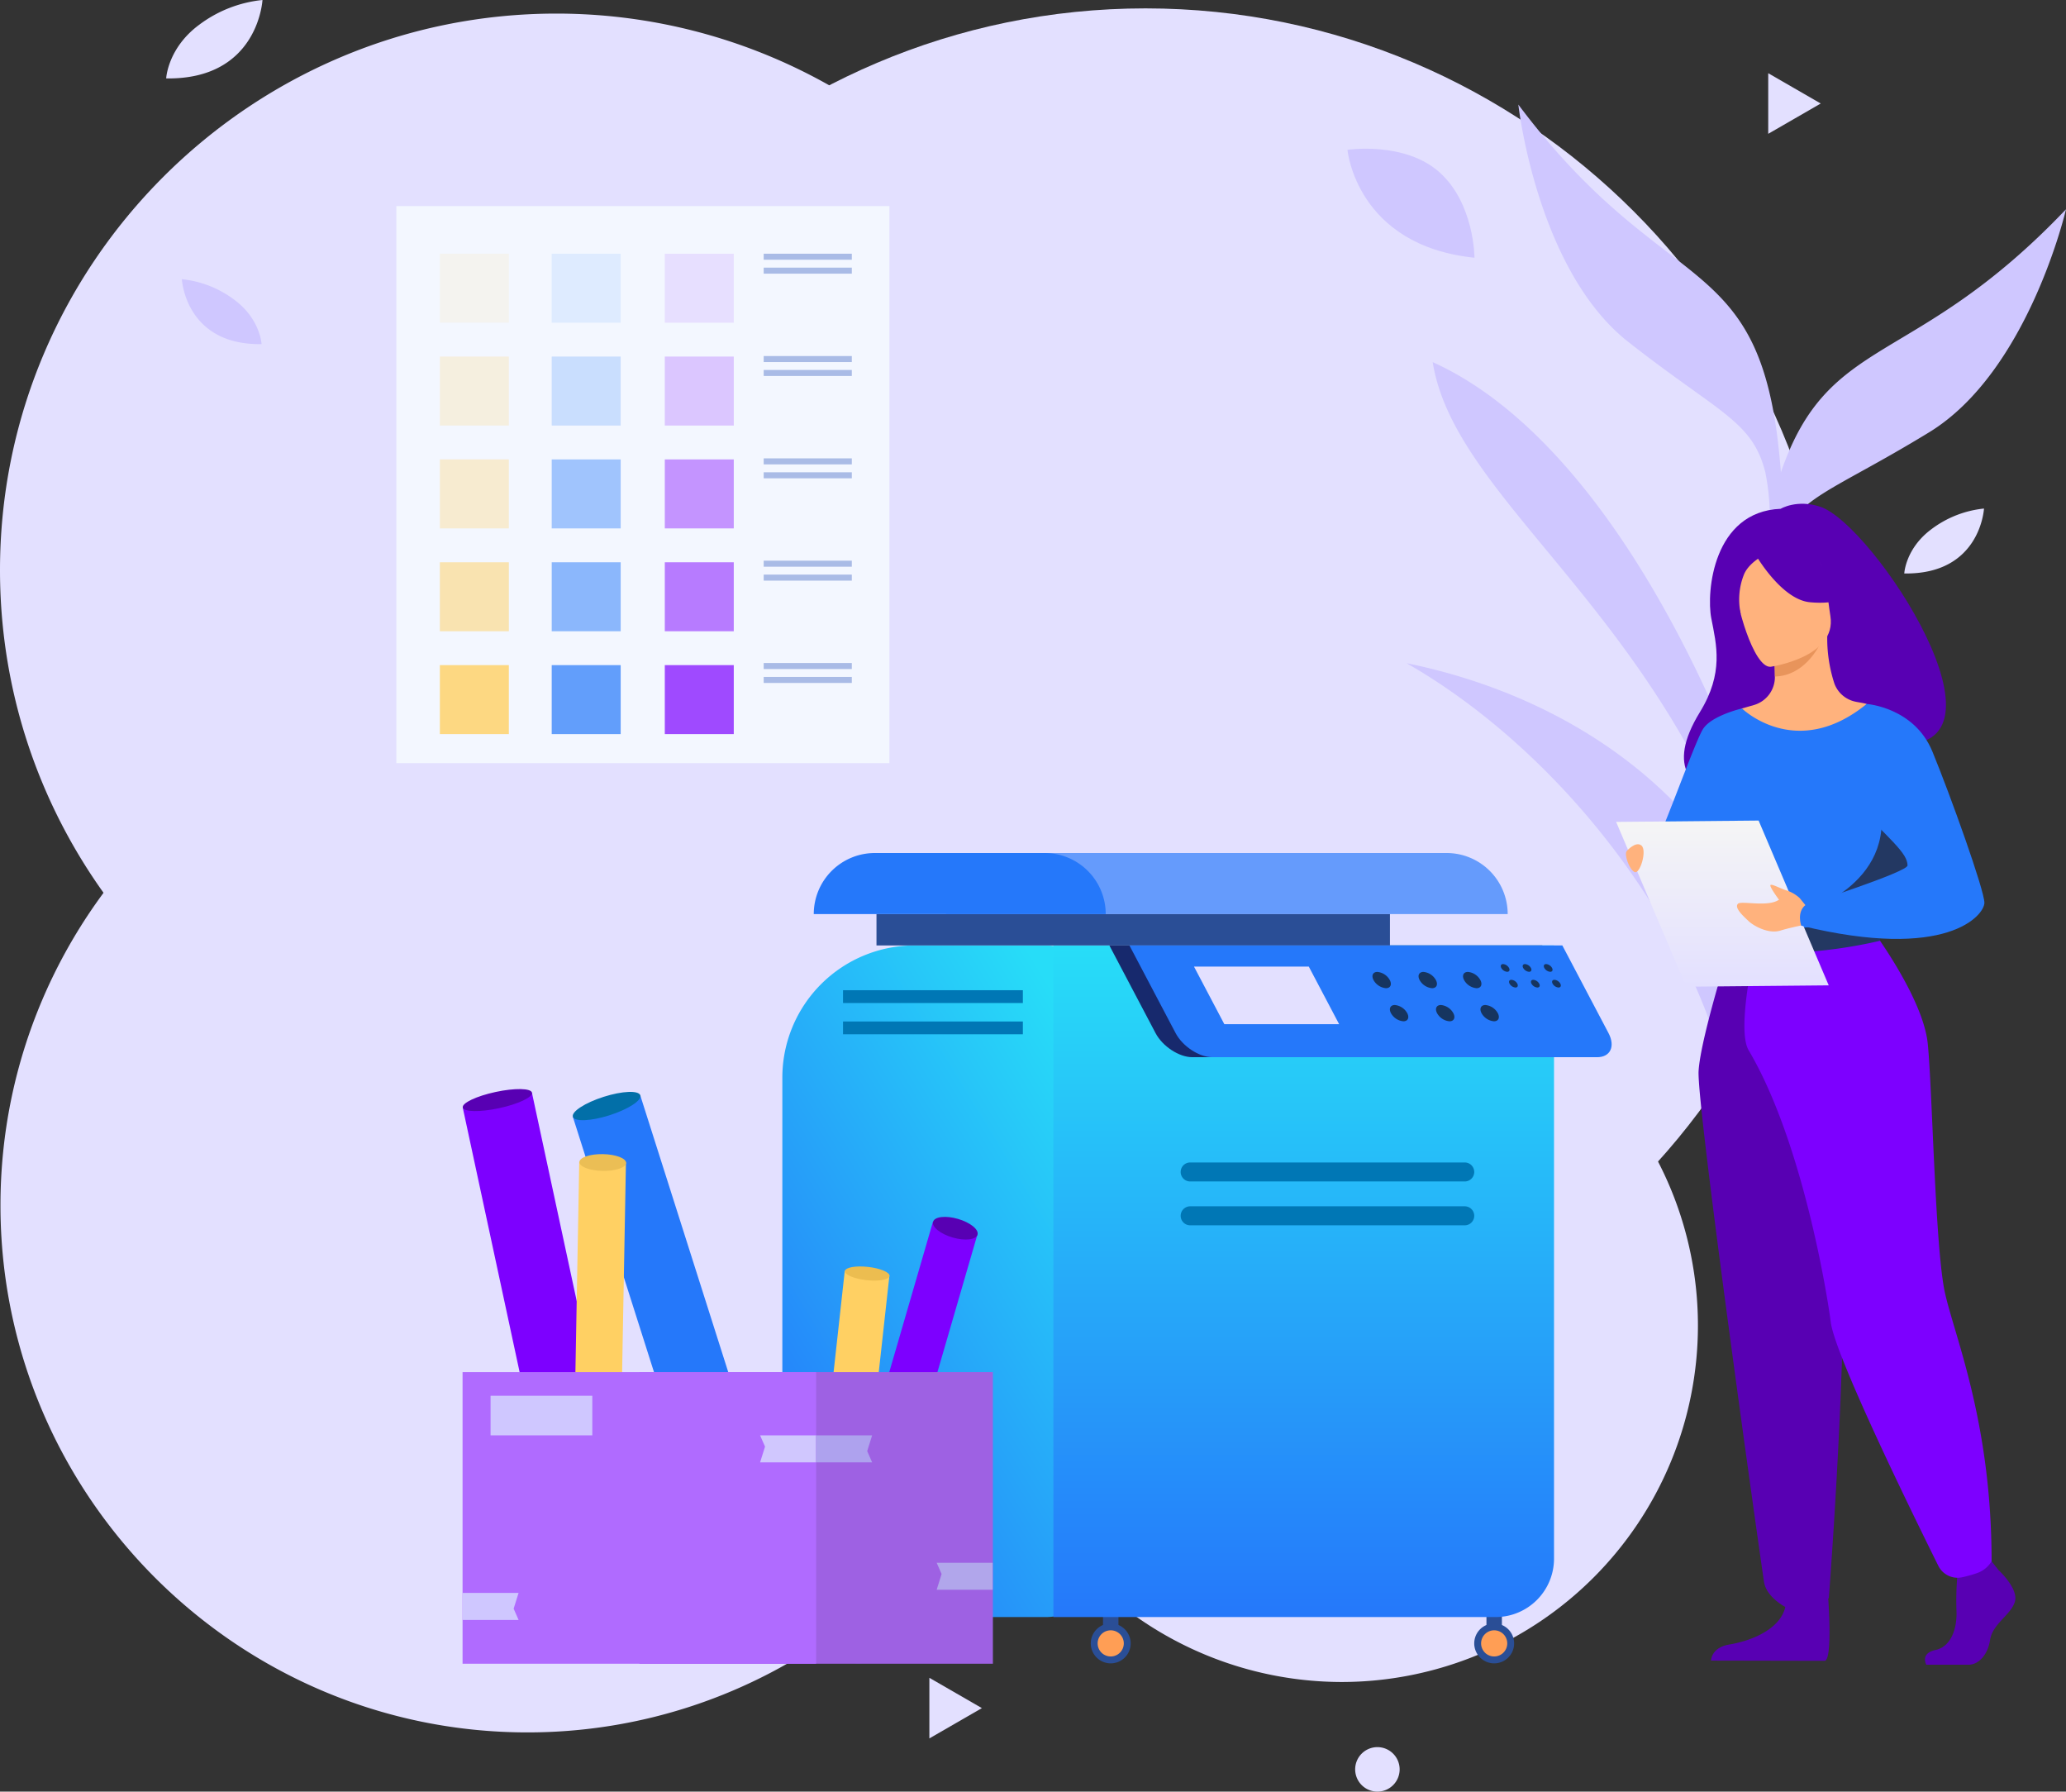 <svg xmlns="http://www.w3.org/2000/svg" xmlns:xlink="http://www.w3.org/1999/xlink" width="613.665" height="532.056" viewBox="0 0 613.665 532.056">
  <rect x="0" y="0" width="613.665" height="532.056" fill="#333333" stroke="none"/>
  <defs>
    <linearGradient id="linear-gradient" x1="0.878" y1="0.053" x2="0.169" y2="0.94" gradientUnits="objectBoundingBox">
      <stop offset="0" stop-color="#2578fa"/>
      <stop offset="1" stop-color="#27ddf8"/>
    </linearGradient>
    <linearGradient id="linear-gradient-2" x1="0.5" x2="0.5" y2="1" gradientUnits="objectBoundingBox">
      <stop offset="0" stop-color="#2578fa"/>
      <stop offset="0.481" stop-color="#26a9f9"/>
      <stop offset="1" stop-color="#27ddf8"/>
    </linearGradient>
    <linearGradient id="linear-gradient-3" x1="0.5" x2="0.5" y2="1" gradientUnits="objectBoundingBox">
      <stop offset="0" stop-color="#f5f5f5"/>
      <stop offset="1" stop-color="#e3e0ff"/>
    </linearGradient>
  </defs>
  <g id="Group_7322" data-name="Group 7322" transform="translate(47.665 -155.253)">
    <g id="Group_7679" data-name="Group 7679">
      <path id="Path_3164" data-name="Path 3164" d="M2166.74,1424.349a105.88,105.88,0,1,0-105.88-105.88,106.084,106.084,0,0,0,105.88,105.88" transform="translate(-1815.947 -769.594)" fill="#e3e0ff" fill-rule="evenodd"/>
      <path id="Path_3165" data-name="Path 3165" d="M1829.384,832.073c113,0,205.164-92.163,205.164-205.164s-92.163-205.163-205.164-205.163-205.163,92.163-205.163,205.163,92.163,205.164,205.163,205.164" transform="translate(-1536.803 -264.006)" fill="#e3e0ff" fill-rule="evenodd"/>
      <path id="Path_3166" data-name="Path 3166" d="M1467.144,1291.889c86.208,0,156.52-70.312,156.52-156.521s-70.312-156.518-156.52-156.518a155.628,155.628,0,0,0-93.6,31.206v250.627a155.625,155.625,0,0,0,93.6,31.206" transform="translate(1576.136 1648.574) rotate(-180)" fill="#e3e0ff" fill-rule="evenodd"/>
      <path id="Path_3167" data-name="Path 3167" d="M1489.944,756.572c91.024,0,165.264-74.242,165.264-165.266s-74.24-165.266-165.264-165.266a164.744,164.744,0,0,0-116.4,48.141V708.431a164.744,164.744,0,0,0,116.4,48.141" transform="translate(1607.543 915.86) rotate(180)" fill="#e3e0ff" fill-rule="evenodd"/>
      <path id="Path_3168" data-name="Path 3168" d="M2030.643,1805.221l-7.795,4.5-7.8,4.5v-18l7.8,4.5Z" transform="translate(-1786.661 -1142.711)" fill="#e3e0ff" fill-rule="evenodd"/>
      <path id="Path_3169" data-name="Path 3169" d="M2688.826,1407.775l-2.328-8.694-2.331-8.694,8.693,2.329,8.7,2.33-6.364,6.364Z" transform="translate(-2214.429 -883.261)" fill="#e3e0ff" fill-rule="evenodd"/>
      <path id="Path_3170" data-name="Path 3170" d="M2372.283,1866.512a6.606,6.606,0,1,0-6.606-6.606,6.619,6.619,0,0,0,6.606,6.606" transform="translate(-2010.817 -1179.203)" fill="#e3e0ff" fill-rule="evenodd"/>
      <path id="Path_3171" data-name="Path 3171" d="M2662.733,532.053s-11.147,48.193-40.654,66.226-39.342,19.015-44.914,33.768c-5.317,14.068-22.108,86.58-13.573,115.164H2557.6c-6.141-35.062,8.495-90.54,17.13-125.615a67.547,67.547,0,0,0-1.3-11.383c-3.823-15.3-13.478-17.42-40.687-38.758s-32.684-70.5-32.684-70.5c45.035,59.976,72.9,41.075,77.984,109.224,14.275-41.508,39.435-30.57,84.682-78.126" transform="translate(-2096.732 -314.645)" fill="#cfc7ff" fill-rule="evenodd"/>
      <path id="Path_3172" data-name="Path 3172" d="M2415.8,713.008c53.272,24.06,91.7,109.662,107.282,170.761a204.8,204.8,0,0,1-20.315,40.543c-11.8-48.281-51.633-97.273-94.718-121.893,48.942,9.93,93.578,40.511,108.53,89.926-22.7-99.891-93.718-134.609-100.779-179.337" transform="translate(-2037.905 -450.211)" fill="#cfc7ff" fill-rule="evenodd"/>
      <path id="Path_3173" data-name="Path 3173" d="M2397.059,569.664s0-16.02-10.337-25.322-27.392-6.719-27.392-6.719,2.585,28.425,37.729,32.042" transform="translate(-2006.76 -337.875)" fill="#cfc7ff" fill-rule="evenodd"/>
      <path id="Path_3174" data-name="Path 3174" d="M2817.865,852.835s.339-7.442,8.118-13.191a31.116,31.116,0,0,1,15.559-6.089s-1.015,19.618-23.677,19.28" transform="translate(-2299.902 -527.277)" fill="#e3e0ff" fill-rule="evenodd"/>
      <path id="Path_3175" data-name="Path 3175" d="M2493.006,1516.362s.337-7.44,8.116-13.191a31.109,31.109,0,0,1,15.559-6.088s-1.013,19.618-23.675,19.278" transform="translate(-2092.219 -951.472)" fill="#e3e0ff" fill-rule="evenodd"/>
      <path id="Path_3176" data-name="Path 3176" d="M1423.15,664.006s-.34-7.441-8.119-13.192a31.1,31.1,0,0,0-15.556-6.088s1.014,19.617,23.675,19.28" transform="translate(-1393.122 -406.558)" fill="#cfc7ff" fill-rule="evenodd"/>
      <path id="Path_3177" data-name="Path 3177" d="M2705.834,493.118l7.8-4.5,7.795-4.5-7.795-4.5-7.8-4.5v18Z" transform="translate(-2228.281 -298.125)" fill="#e3e0ff" fill-rule="evenodd"/>
      <path id="Path_3178" data-name="Path 3178" d="M1386.566,438.142s.409-8.99,9.807-15.934a37.575,37.575,0,0,1,18.794-7.355s-1.224,23.7-28.6,23.289" transform="translate(-1384.869 -259.6)" fill="#e3e0ff" fill-rule="evenodd"/>
    </g>
    <g id="Group_7678" data-name="Group 7678">
      <g id="Group_7331" data-name="Group 7331" transform="translate(70.061 216.46)">
        <rect id="Rectangle_1236" data-name="Rectangle 1236" width="146.456" height="165.418" transform="translate(0 0)" fill="#f3f7ff"/>
        <g id="Group_7323" data-name="Group 7323" transform="translate(12.93 14.14)">
          <rect id="Rectangle_1237" data-name="Rectangle 1237" width="20.487" height="20.487" fill="#ffd063" opacity="0.1"/>
          <rect id="Rectangle_1238" data-name="Rectangle 1238" width="20.487" height="20.487" transform="translate(0 30.543)" fill="#ffd063" opacity="0.2"/>
          <rect id="Rectangle_1239" data-name="Rectangle 1239" width="20.487" height="20.487" transform="translate(0 61.087)" fill="#ffd063" opacity="0.3"/>
          <rect id="Rectangle_1240" data-name="Rectangle 1240" width="20.487" height="20.487" transform="translate(0 91.63)" fill="#ffd063" opacity="0.5"/>
          <rect id="Rectangle_1241" data-name="Rectangle 1241" width="20.487" height="20.487" transform="translate(0 122.173)" fill="#ffd063" opacity="0.8"/>
        </g>
        <g id="Group_7324" data-name="Group 7324" transform="translate(46.151 14.14)">
          <rect id="Rectangle_1242" data-name="Rectangle 1242" width="20.487" height="20.487" fill="#2578fa" opacity="0.1"/>
          <rect id="Rectangle_1243" data-name="Rectangle 1243" width="20.487" height="20.487" transform="translate(0 30.543)" fill="#2578fa" opacity="0.2"/>
          <rect id="Rectangle_1244" data-name="Rectangle 1244" width="20.487" height="20.487" transform="translate(0 61.087)" fill="#2578fa" opacity="0.4"/>
          <rect id="Rectangle_1245" data-name="Rectangle 1245" width="20.487" height="20.487" transform="translate(0 91.63)" fill="#2578fa" opacity="0.5"/>
          <rect id="Rectangle_1246" data-name="Rectangle 1246" width="20.487" height="20.487" transform="translate(0 122.173)" fill="#2578fa" opacity="0.7"/>
        </g>
        <g id="Group_7325" data-name="Group 7325" transform="translate(79.741 14.14)">
          <rect id="Rectangle_1247" data-name="Rectangle 1247" width="20.487" height="20.487" fill="#7d00ff" opacity="0.1"/>
          <rect id="Rectangle_1248" data-name="Rectangle 1248" width="20.487" height="20.487" transform="translate(0 30.543)" fill="#7d00ff" opacity="0.2"/>
          <rect id="Rectangle_1249" data-name="Rectangle 1249" width="20.487" height="20.487" transform="translate(0 61.087)" fill="#7d00ff" opacity="0.4"/>
          <rect id="Rectangle_1250" data-name="Rectangle 1250" width="20.487" height="20.487" transform="translate(0 91.63)" fill="#7d00ff" opacity="0.5"/>
          <rect id="Rectangle_1251" data-name="Rectangle 1251" width="20.487" height="20.487" transform="translate(0 122.173)" fill="#7d00ff" opacity="0.7"/>
        </g>
        <g id="Group_7326" data-name="Group 7326" transform="translate(109.114 14.14)">
          <rect id="Rectangle_1252" data-name="Rectangle 1252" width="26.177" height="1.789" fill="#6180ce" opacity="0.5"/>
          <rect id="Rectangle_1253" data-name="Rectangle 1253" width="26.177" height="1.789" transform="translate(0 4.134)" fill="#6180ce" opacity="0.5"/>
        </g>
        <g id="Group_7327" data-name="Group 7327" transform="translate(109.114 44.526)">
          <rect id="Rectangle_1254" data-name="Rectangle 1254" width="26.177" height="1.789" fill="#6180ce" opacity="0.5"/>
          <rect id="Rectangle_1255" data-name="Rectangle 1255" width="26.177" height="1.789" transform="translate(0 4.134)" fill="#6180ce" opacity="0.5"/>
        </g>
        <g id="Group_7328" data-name="Group 7328" transform="translate(109.114 74.913)">
          <rect id="Rectangle_1256" data-name="Rectangle 1256" width="26.177" height="1.789" fill="#6180ce" opacity="0.5"/>
          <rect id="Rectangle_1257" data-name="Rectangle 1257" width="26.177" height="1.789" transform="translate(0 4.134)" fill="#6180ce" opacity="0.5"/>
        </g>
        <g id="Group_7329" data-name="Group 7329" transform="translate(109.114 105.299)">
          <rect id="Rectangle_1258" data-name="Rectangle 1258" width="26.177" height="1.789" fill="#6180ce" opacity="0.5"/>
          <rect id="Rectangle_1259" data-name="Rectangle 1259" width="26.177" height="1.789" transform="translate(0 4.134)" fill="#6180ce" opacity="0.5"/>
        </g>
        <g id="Group_7330" data-name="Group 7330" transform="translate(109.114 135.686)">
          <rect id="Rectangle_1260" data-name="Rectangle 1260" width="26.177" height="1.789" fill="#6180ce" opacity="0.5"/>
          <rect id="Rectangle_1261" data-name="Rectangle 1261" width="26.177" height="1.789" transform="translate(0 4.134)" fill="#6180ce" opacity="0.5"/>
        </g>
      </g>
      <g id="Group_7338" data-name="Group 7338" transform="translate(184.715 408.572)">
        <g id="Group_7332" data-name="Group 7332" transform="translate(205.512 215.515)">
          <rect id="Rectangle_1262" data-name="Rectangle 1262" width="4.587" height="16.776" transform="translate(8.218 16.776) rotate(180)" fill="#2a4e96"/>
          <path id="Path_15031" data-name="Path 15031" d="M1872.339,1497.281a5.925,5.925,0,1,0-5.925,5.925A5.925,5.925,0,0,0,1872.339,1497.281Z" transform="translate(-1860.489 -1478.074)" fill="#2a4e96"/>
          <path id="Path_15032" data-name="Path 15032" d="M1872.319,1499.3a3.883,3.883,0,1,0-3.883,3.883A3.883,3.883,0,0,0,1872.319,1499.3Z" transform="translate(-1862.511 -1480.097)" fill="#ff9e55"/>
        </g>
        <g id="Group_7333" data-name="Group 7333" transform="translate(91.614 215.515)">
          <rect id="Rectangle_1263" data-name="Rectangle 1263" width="4.587" height="16.776" transform="translate(8.218 16.776) rotate(180)" fill="#2a4e96"/>
          <path id="Path_15033" data-name="Path 15033" d="M1645.655,1497.281a5.925,5.925,0,1,0-5.924,5.925A5.925,5.925,0,0,0,1645.655,1497.281Z" transform="translate(-1633.806 -1478.074)" fill="#2a4e96"/>
          <path id="Path_15034" data-name="Path 15034" d="M1645.635,1499.3a3.883,3.883,0,1,0-3.882,3.883A3.883,3.883,0,0,0,1645.635,1499.3Z" transform="translate(-1635.827 -1480.097)" fill="#ff9e55"/>
        </g>
        <g id="Group_7334" data-name="Group 7334" transform="translate(16.603 215.515)">
          <rect id="Rectangle_1264" data-name="Rectangle 1264" width="4.587" height="16.776" transform="translate(8.218 16.776) rotate(180)" fill="#2a4e96"/>
          <path id="Path_15035" data-name="Path 15035" d="M1496.365,1497.281a5.925,5.925,0,1,0-5.925,5.925A5.925,5.925,0,0,0,1496.365,1497.281Z" transform="translate(-1484.516 -1478.074)" fill="#2a4e96"/>
          <path id="Path_15036" data-name="Path 15036" d="M1496.345,1499.3a3.883,3.883,0,1,0-3.883,3.883A3.883,3.883,0,0,0,1496.345,1499.3Z" transform="translate(-1486.538 -1480.097)" fill="#ff9e55"/>
        </g>
        <path id="Rectangle_1265" data-name="Rectangle 1265" d="M17.87,0H78.183a17.87,17.87,0,0,1,17.87,17.87V160.186a39.266,39.266,0,0,1-39.266,39.266H17.87A17.87,17.87,0,0,1,0,181.582V17.87A17.87,17.87,0,0,1,17.87,0Z" transform="translate(96.053 226.902) rotate(180)" fill="url(#linear-gradient)"/>
        <path id="Rectangle_1266" data-name="Rectangle 1266" d="M17.355,0H148.7a0,0,0,0,1,0,0V199.453a0,0,0,0,1,0,0H0a0,0,0,0,1,0,0V17.355A17.355,17.355,0,0,1,17.355,0Z" transform="translate(229.211 226.902) rotate(180)" fill="url(#linear-gradient-2)"/>
        <rect id="Rectangle_1267" data-name="Rectangle 1267" width="152.513" height="9.31" transform="translate(180.476 27.449) rotate(180)" fill="#2a4e96"/>
        <rect id="Rectangle_1269" data-name="Rectangle 1269" width="53.418" height="3.799" transform="translate(71.443 44.546) rotate(180)" fill="#0077b5"/>
        <rect id="Rectangle_1270" data-name="Rectangle 1270" width="53.418" height="3.8" transform="translate(71.443 53.833) rotate(180)" fill="#0077b5"/>
        <path id="Path_15037" data-name="Path 15037" d="M1548.286,1054.136h166.806A18.14,18.14,0,0,0,1696.953,1036H1548.286Z" transform="translate(-1499.642 -1035.997)" fill="rgba(37,120,250,0.66)"/>
        <path id="Path_15038" data-name="Path 15038" d="M1470.047,1054.136h86.72A18.139,18.139,0,0,0,1538.628,1036h-50.442a18.139,18.139,0,0,0-18.139,18.139Z" transform="translate(-1460.714 -1035.997)" fill="#2578fa"/>
        <g id="Group_7337" data-name="Group 7337" transform="translate(97.137 27.451)">
          <path id="Path_15039" data-name="Path 15039" d="M1773.381,1090.631l13.712,26.021c2.085,3.957.567,7.166-3.39,7.166H1669.45c-3.958,0-8.856-3.208-10.941-7.166l-13.712-26.021Z" transform="translate(-1644.797 -1090.631)" fill="#17296d"/>
          <path id="Path_15040" data-name="Path 15040" d="M1681.311,1123.818h114.253c3.957,0,5.475-3.208,3.39-7.166l-13.712-26.021H1656.657l13.712,26.021C1672.454,1120.61,1677.353,1123.818,1681.311,1123.818Z" transform="translate(-1650.698 -1090.631)" fill="#2578fa"/>
          <path id="Path_15041" data-name="Path 15041" d="M1703.838,1120.234h34.1l-9.014-17.107h-34.1Z" transform="translate(-1669.688 -1096.848)" fill="#e3e0ff"/>
          <g id="Group_7335" data-name="Group 7335" transform="translate(78.147 7.865)">
            <path id="Path_15042" data-name="Path 15042" d="M1854.183,1108.7a4.7,4.7,0,0,0,3.69,2.416c1.334,0,1.846-1.082,1.143-2.416a4.7,4.7,0,0,0-3.689-2.417C1853.991,1106.285,1853.48,1107.367,1854.183,1108.7Z" transform="translate(-1826.967 -1106.285)" fill="#163560"/>
            <path id="Path_15043" data-name="Path 15043" d="M1827.894,1108.7a4.705,4.705,0,0,0,3.689,2.416c1.335,0,1.847-1.082,1.143-2.416a4.7,4.7,0,0,0-3.689-2.417C1827.7,1106.285,1827.191,1107.367,1827.894,1108.7Z" transform="translate(-1813.886 -1106.285)" fill="#163560"/>
            <path id="Path_15044" data-name="Path 15044" d="M1800.644,1108.7a4.7,4.7,0,0,0,3.69,2.416c1.334,0,1.846-1.082,1.142-2.416a4.7,4.7,0,0,0-3.689-2.417C1800.452,1106.285,1799.941,1107.367,1800.644,1108.7Z" transform="translate(-1800.328 -1106.285)" fill="#163560"/>
            <path id="Path_15045" data-name="Path 15045" d="M1864.488,1128.258a4.7,4.7,0,0,0,3.689,2.417c1.334,0,1.846-1.082,1.143-2.417a4.7,4.7,0,0,0-3.69-2.416C1864.3,1125.842,1863.784,1126.924,1864.488,1128.258Z" transform="translate(-1832.093 -1116.016)" fill="#163560"/>
            <path id="Path_15046" data-name="Path 15046" d="M1838.2,1128.258a4.7,4.7,0,0,0,3.689,2.417c1.334,0,1.847-1.082,1.143-2.417a4.7,4.7,0,0,0-3.689-2.416C1838.008,1125.842,1837.5,1126.924,1838.2,1128.258Z" transform="translate(-1819.013 -1116.016)" fill="#163560"/>
            <path id="Path_15047" data-name="Path 15047" d="M1810.948,1128.258a4.7,4.7,0,0,0,3.69,2.417c1.334,0,1.846-1.082,1.143-2.417a4.705,4.705,0,0,0-3.69-2.416C1810.757,1125.842,1810.245,1126.924,1810.948,1128.258Z" transform="translate(-1805.455 -1116.016)" fill="#163560"/>
          </g>
          <g id="Group_7336" data-name="Group 7336" transform="translate(116.258 5.531)">
            <path id="Path_15048" data-name="Path 15048" d="M1901.771,1102.787a2.236,2.236,0,0,0,1.753,1.148c.635,0,.877-.515.543-1.148a2.234,2.234,0,0,0-1.753-1.148C1901.68,1101.639,1901.438,1102.153,1901.771,1102.787Z" transform="translate(-1888.837 -1101.639)" fill="#163560"/>
            <path id="Path_15049" data-name="Path 15049" d="M1889.278,1102.787a2.236,2.236,0,0,0,1.753,1.148c.634,0,.877-.515.543-1.148a2.235,2.235,0,0,0-1.753-1.148C1889.187,1101.639,1888.944,1102.153,1889.278,1102.787Z" transform="translate(-1882.62 -1101.639)" fill="#163560"/>
            <path id="Path_15050" data-name="Path 15050" d="M1876.326,1102.787a2.237,2.237,0,0,0,1.754,1.148c.635,0,.877-.515.543-1.148a2.236,2.236,0,0,0-1.753-1.148C1876.235,1101.639,1875.992,1102.153,1876.326,1102.787Z" transform="translate(-1876.177 -1101.639)" fill="#163560"/>
            <path id="Path_15051" data-name="Path 15051" d="M1906.668,1112.081a2.237,2.237,0,0,0,1.754,1.148c.634,0,.877-.514.543-1.148a2.236,2.236,0,0,0-1.753-1.148C1906.578,1110.933,1906.334,1111.447,1906.668,1112.081Z" transform="translate(-1891.273 -1106.263)" fill="#163560"/>
            <path id="Path_15052" data-name="Path 15052" d="M1894.175,1112.081a2.236,2.236,0,0,0,1.754,1.148c.634,0,.877-.514.543-1.148a2.236,2.236,0,0,0-1.754-1.148C1894.084,1110.933,1893.84,1111.447,1894.175,1112.081Z" transform="translate(-1885.057 -1106.263)" fill="#163560"/>
            <path id="Path_15053" data-name="Path 15053" d="M1881.224,1112.081a2.236,2.236,0,0,0,1.754,1.148c.634,0,.877-.514.543-1.148a2.235,2.235,0,0,0-1.753-1.148C1881.133,1110.933,1880.89,1111.447,1881.224,1112.081Z" transform="translate(-1878.613 -1106.263)" fill="#163560"/>
          </g>
        </g>
        <path id="Path_15054" data-name="Path 15054" d="M1771.326,1224.539h-81.553a2.821,2.821,0,0,1-2.821-2.821h0a2.821,2.821,0,0,1,2.821-2.821h81.553a2.82,2.82,0,0,1,2.821,2.821h0A2.821,2.821,0,0,1,1771.326,1224.539Z" transform="translate(-1568.634 -1126.998)" fill="#0077b5"/>
        <path id="Path_15055" data-name="Path 15055" d="M1771.326,1250.453h-81.553a2.821,2.821,0,0,1-2.821-2.821h0a2.822,2.822,0,0,1,2.821-2.822h81.553a2.821,2.821,0,0,1,2.821,2.822h0A2.821,2.821,0,0,1,1771.326,1250.453Z" transform="translate(-1568.634 -1139.891)" fill="#0077b5"/>
      </g>
      <g id="Group_7345" data-name="Group 7345" transform="translate(89.729 478.676)">
        <g id="Group_7339" data-name="Group 7339" transform="translate(0.053 0)">
          <rect id="Rectangle_1271" data-name="Rectangle 1271" width="21.017" height="101.495" transform="translate(0 5.477) rotate(-12.136)" fill="#7d00ff"/>
          <path id="Path_15056" data-name="Path 15056" d="M1283.094,1176.579c.286,1.329-4.082,3.4-9.756,4.616s-10.505,1.132-10.791-.2,4.082-3.4,9.756-4.617S1282.808,1175.249,1283.094,1176.579Z" transform="translate(-1262.533 -1175.52)" fill="#5800b3"/>
        </g>
        <g id="Group_7340" data-name="Group 7340" transform="translate(32.731 0.838)">
          <rect id="Rectangle_1272" data-name="Rectangle 1272" width="21.017" height="101.495" transform="matrix(0.953, -0.303, 0.303, 0.953, 0.019, 7.375)" fill="#2578fa"/>
          <path id="Path_15057" data-name="Path 15057" d="M1347.637,1178.2c.481,1.512-3.612,4.165-9.142,5.926s-10.4,1.962-10.885.45,3.612-4.166,9.142-5.927S1347.155,1176.69,1347.637,1178.2Z" transform="translate(-1327.571 -1177.188)" fill="#026fa8"/>
        </g>
        <g id="Group_7341" data-name="Group 7341" transform="translate(111.409 37.954)">
          <rect id="Rectangle_1273" data-name="Rectangle 1273" width="101.495" height="13.742" transform="matrix(0.279, -0.96, 0.96, 0.279, 0, 98.873)" fill="#7d00ff"/>
          <path id="Path_15058" data-name="Path 15058" d="M1553.739,1256.338c-.444,1.524-3.757,1.9-7.4.84s-6.238-3.155-5.8-4.678,3.757-1.9,7.4-.84S1554.181,1254.814,1553.739,1256.338Z" transform="translate(-1512.187 -1251.057)" fill="#5800b3"/>
        </g>
        <g id="Group_7342" data-name="Group 7342" transform="translate(32.732 19.313)">
          <rect id="Rectangle_1274" data-name="Rectangle 1274" width="105.567" height="13.872" transform="translate(0 107.803) rotate(-88.954)" fill="#ffd063"/>
          <path id="Path_15059" data-name="Path 15059" d="M1345.373,1216.578c-.025,1.376-3.15,2.435-6.98,2.365s-6.914-1.243-6.889-2.618,3.15-2.435,6.98-2.365S1345.4,1215.2,1345.373,1216.578Z" transform="translate(-1329.528 -1213.957)" fill="#ebbe55"/>
        </g>
        <g id="Group_7343" data-name="Group 7343" transform="translate(104.313 52.672)">
          <rect id="Rectangle_1275" data-name="Rectangle 1275" width="84.049" height="13.337" transform="translate(0 84.819) rotate(-83.703)" fill="#ffd063"/>
          <path id="Path_15060" data-name="Path 15060" d="M1501.712,1283.184c-.12,1.089-3.186,1.645-6.846,1.241s-6.531-1.614-6.41-2.7,3.185-1.644,6.845-1.24S1501.832,1282.095,1501.712,1283.184Z" transform="translate(-1479.199 -1280.349)" fill="#ecbd50"/>
        </g>
        <g id="Group_7344" data-name="Group 7344" transform="translate(0 84.063)">
          <rect id="Rectangle_1276" data-name="Rectangle 1276" width="105.015" height="86.591" transform="translate(52.51)" fill="#9e61e3"/>
          <rect id="Rectangle_1277" data-name="Rectangle 1277" width="105.015" height="86.591" transform="translate(0.002)" fill="#b06bff"/>
          <path id="Path_15061" data-name="Path 15061" d="M1559.34,1463.507H1542.7l1.466-4.683-1.466-3.346h16.641Z" transform="translate(-1401.876 -1398.875)" fill="#b1a6eb"/>
          <path id="Path_15062" data-name="Path 15062" d="M1454.959,1388.208h-16.641l1.466-4.683-1.466-3.346h16.641Z" transform="translate(-1349.942 -1361.411)" fill="#d0c7fe"/>
          <path id="Path_15063" data-name="Path 15063" d="M1471.437,1380.18h16.641l-1.466,4.682,1.466,3.346h-16.641Z" transform="translate(-1366.42 -1361.411)" fill="#aea2ee"/>
          <path id="Path_15064" data-name="Path 15064" d="M1262.428,1473.307h16.641l-1.466,4.682,1.466,3.346h-16.641Z" transform="translate(-1262.428 -1407.746)" fill="#cfc7ff"/>
          <rect id="Rectangle_1278" data-name="Rectangle 1278" width="30.22" height="11.757" transform="translate(38.54 18.769) rotate(180)" fill="#cfc7ff"/>
        </g>
      </g>
      <g id="Group_7347" data-name="Group 7347" transform="translate(432.377 304.855)">
        <path id="Path_15065" data-name="Path 15065" d="M2024.963,830.466c-6.959-2.311-11.777.605-11.777.605-20.037.823-22.121,24.676-20.6,32.526s3.774,16.184-3.375,27.837c-20.655,33.66,32.692,26.5,32.692,26.5-3.32-23.736,26.422-19.62,25.561-17.025C2085.222,903.846,2040.79,835.721,2024.963,830.466Z" transform="translate(-1964.321 -829.575)" fill="#5800b3"/>
        <path id="Path_15066" data-name="Path 15066" d="M1994.4,993.129a52.523,52.523,0,0,1-5.357,8.1c-4.162,5.212-26.009-7.161-24.127-8.1s12.86-32.567,15.473-36.54,11.523-6.038,11.523-6.038Z" transform="translate(-1954.539 -889.766)" fill="#2578fa"/>
        <path id="Path_15067" data-name="Path 15067" d="M2148.8,1457.228s6.03,5.5,4.853,9.412-6.617,6.516-7.353,11.3-3.676,7.385-6.324,7.385h-12.62s-1.948-3.363,2.757-4.376,6.481-6.63,6.187-11.843a91.846,91.846,0,0,1,.441-12.163l10-2.317Z" transform="translate(-2035.219 -1140.564)" fill="#5800b3"/>
        <path id="Path_15068" data-name="Path 15068" d="M2034.842,1464.458s2.169,23.311-.478,24.614l-33.877-.069s0-3.91,5.441-4.779,15-4.054,16.619-11.15S2034.842,1464.458,2034.842,1464.458Z" transform="translate(-1972.295 -1145.459)" fill="#5800b3"/>
        <path id="Path_15069" data-name="Path 15069" d="M2060.463,1019.938c-6.971-15.634-11.237-20.121-10.423-24.974.606-3.611-1.846-67.338-1.846-67.338-.827-.256-2.484-.486-3.391-.687a8.5,8.5,0,0,1-6.211-5.4,43.359,43.359,0,0,1-2.108-14.378l-.894.176-15.015,2.973s.342,4.725.352,9.177c0,.038,0,.074,0,.111a8.637,8.637,0,0,1-6.233,8.351c-1.9.548-3.546,1.016-3.546,1.016s-5.514,15.741-6.568,31.912,10.027,23.2-.083,55.512C1994.177,1049.39,2064.314,1028.578,2060.463,1019.938Z" transform="translate(-1973.774 -868.177)" fill="#ffb27d"/>
        <path id="Path_15070" data-name="Path 15070" d="M2037.523,910.482s.342,4.725.352,9.177c8.4-.237,12.843-7.9,14.663-12.15Z" transform="translate(-1990.722 -868.351)" fill="#e8945b"/>
        <path id="Path_15071" data-name="Path 15071" d="M2025.513,891.543s19.684-2.8,17.749-15.035-.7-20.83-13.346-19.557-14.347,6.325-14.694,10.565S2020.343,891.957,2025.513,891.543Z" transform="translate(-1979.618 -843.134)" fill="#ffb27d"/>
        <path id="Path_15072" data-name="Path 15072" d="M2026.592,855.956s7.66,13.491,16.248,14.3,11.813-1.973,11.813-1.973a23.656,23.656,0,0,1-9.84-12.584S2029.559,848.481,2026.592,855.956Z" transform="translate(-1985.283 -841.014)" fill="#5800b3"/>
        <path id="Path_15073" data-name="Path 15073" d="M2020.73,859.4s-3.749,2.125-4.926,5.294a20.011,20.011,0,0,0-.866,11.649s-5.6-9.106-1.931-15.348C2016.9,854.377,2020.73,859.4,2020.73,859.4Z" transform="translate(-1977.904 -843.506)" fill="#5800b3"/>
        <path id="Path_15074" data-name="Path 15074" d="M2060.119,976.082a135.116,135.116,0,0,1,0,15.658c-.336,5.662-6.063,13.245-6.875,15.12-2.039,4.7-4.338,5.47-4.338,5.47l-17.787,4.359-6.254,1.531-19.723-5.89s-8.983-25.073-5.376-39.188a108.487,108.487,0,0,1,9.118-23.916s16.094,15.758,37.049-1.336l8.975,17.836Z" transform="translate(-1971.511 -888.443)" fill="#2578fa"/>
        <path id="Path_15075" data-name="Path 15075" d="M2089.007,1020.372c-.336,5.661-7.757,13.046-8.57,14.922-2.039,4.705-4.338,5.47-4.338,5.47l-17.787,4.359-4.745-6.691s28.795-8.008,23.342-33.4Z" transform="translate(-1998.704 -916.876)" fill="#233862"/>
        <path id="Path_15076" data-name="Path 15076" d="M2003.5,1083.717s-9.767,30.4-10.394,40.751,18.67,147.039,19.447,151.808c.731,4.5,6.314,7.361,6.314,7.361a8.444,8.444,0,0,0,6.231.48c5.084-1.435,6.691-3.154,6.691-3.154s7.6-97.485,2.9-132.309a551.664,551.664,0,0,1-4.76-64.938Z" transform="translate(-1968.615 -956.023)" fill="#5800b3"/>
        <path id="Path_15077" data-name="Path 15077" d="M2058.373,1081.912s14.9,19.99,16.288,33.5,2.179,60.979,5.138,74.152,13.831,38.525,13.831,79.613a8.2,8.2,0,0,1-4.619,3.609,38,38,0,0,1-4.063,1.123,6.386,6.386,0,0,1-7.143-3.391c-7.35-14.8-30.764-62.53-31.964-72.438-.85-7.012-8.242-53.417-24.367-80.647-3.871-6.537,2.376-32.535,2.376-32.535Z" transform="translate(-1982.107 -955.124)" fill="#7d00ff"/>
        <path id="Path_15079" data-name="Path 15079" d="M2010.153,1074.376s3.922,3.1,11.711,3.258c9.3.187,32.358-2.371,32.358-2.371a19.066,19.066,0,0,1,.983,5.884s-28.158,7.1-44.472,1.037C2010.733,1082.184,2008.63,1078.225,2010.153,1074.376Z" transform="translate(-1976.829 -951.375)" fill="#233862"/>
        <g id="Group_7346" data-name="Group 7346" transform="translate(38.557 124.667)">
          <path id="Path_15080" data-name="Path 15080" d="M2025.362,1087.3a4.842,4.842,0,1,1,4.246-4.805A4.557,4.557,0,0,1,2025.362,1087.3Zm0-8.2a3.453,3.453,0,1,0,2.838,3.4A3.16,3.16,0,0,0,2025.362,1079.1Z" transform="translate(-2021.116 -1077.691)" fill="#fff"/>
        </g>
        <path id="Path_15081" data-name="Path 15081" d="M2007.523,1065.752l-42.32.4-20.825-48.94,42.32-.4Z" transform="translate(-1944.378 -922.734)" fill="url(#linear-gradient-3)"/>
        <path id="Path_15082" data-name="Path 15082" d="M2037.538,1062.528l-3.1-3.812a10.911,10.911,0,0,0-3.623-2.191c-1.523-.318-4.74-2.173-5.052-1.651s2.471,4.252,2.471,4.252l.142.021c-3.2,2.4-11.262.281-12.258,1.261-1.207,1.189,1.662,3.757,3.2,5.2s5.938,3.847,9.369,2.78c2.508-.78,6.455-1.575,6.455-1.575Z" transform="translate(-1979.927 -941.626)" fill="#ffb27d"/>
        <path id="Path_15083" data-name="Path 15083" d="M1950.445,1032.786s2.66-3.022,4.352-1.572-.443,8.583-2.055,7.858S1949.518,1033.673,1950.445,1032.786Z" transform="translate(-1947.261 -929.704)" fill="#ffb27d"/>
        <path id="Path_15084" data-name="Path 15084" d="M2072.866,947.891s14.112.989,19.521,14.139,15.442,41.188,15.442,44.9-11.075,17.378-54.408,6.815c0,0-1.477-4.16,1.419-6.262,0,0,30.209-9.7,30.158-11.629-.1-3.649-4.083-6.8-20.957-23.683C2059.454,967.585,2072.866,947.891,2072.866,947.891Z" transform="translate(-1998.445 -888.443)" fill="#2578fa"/>
      </g>
    </g>
  </g>
</svg>

